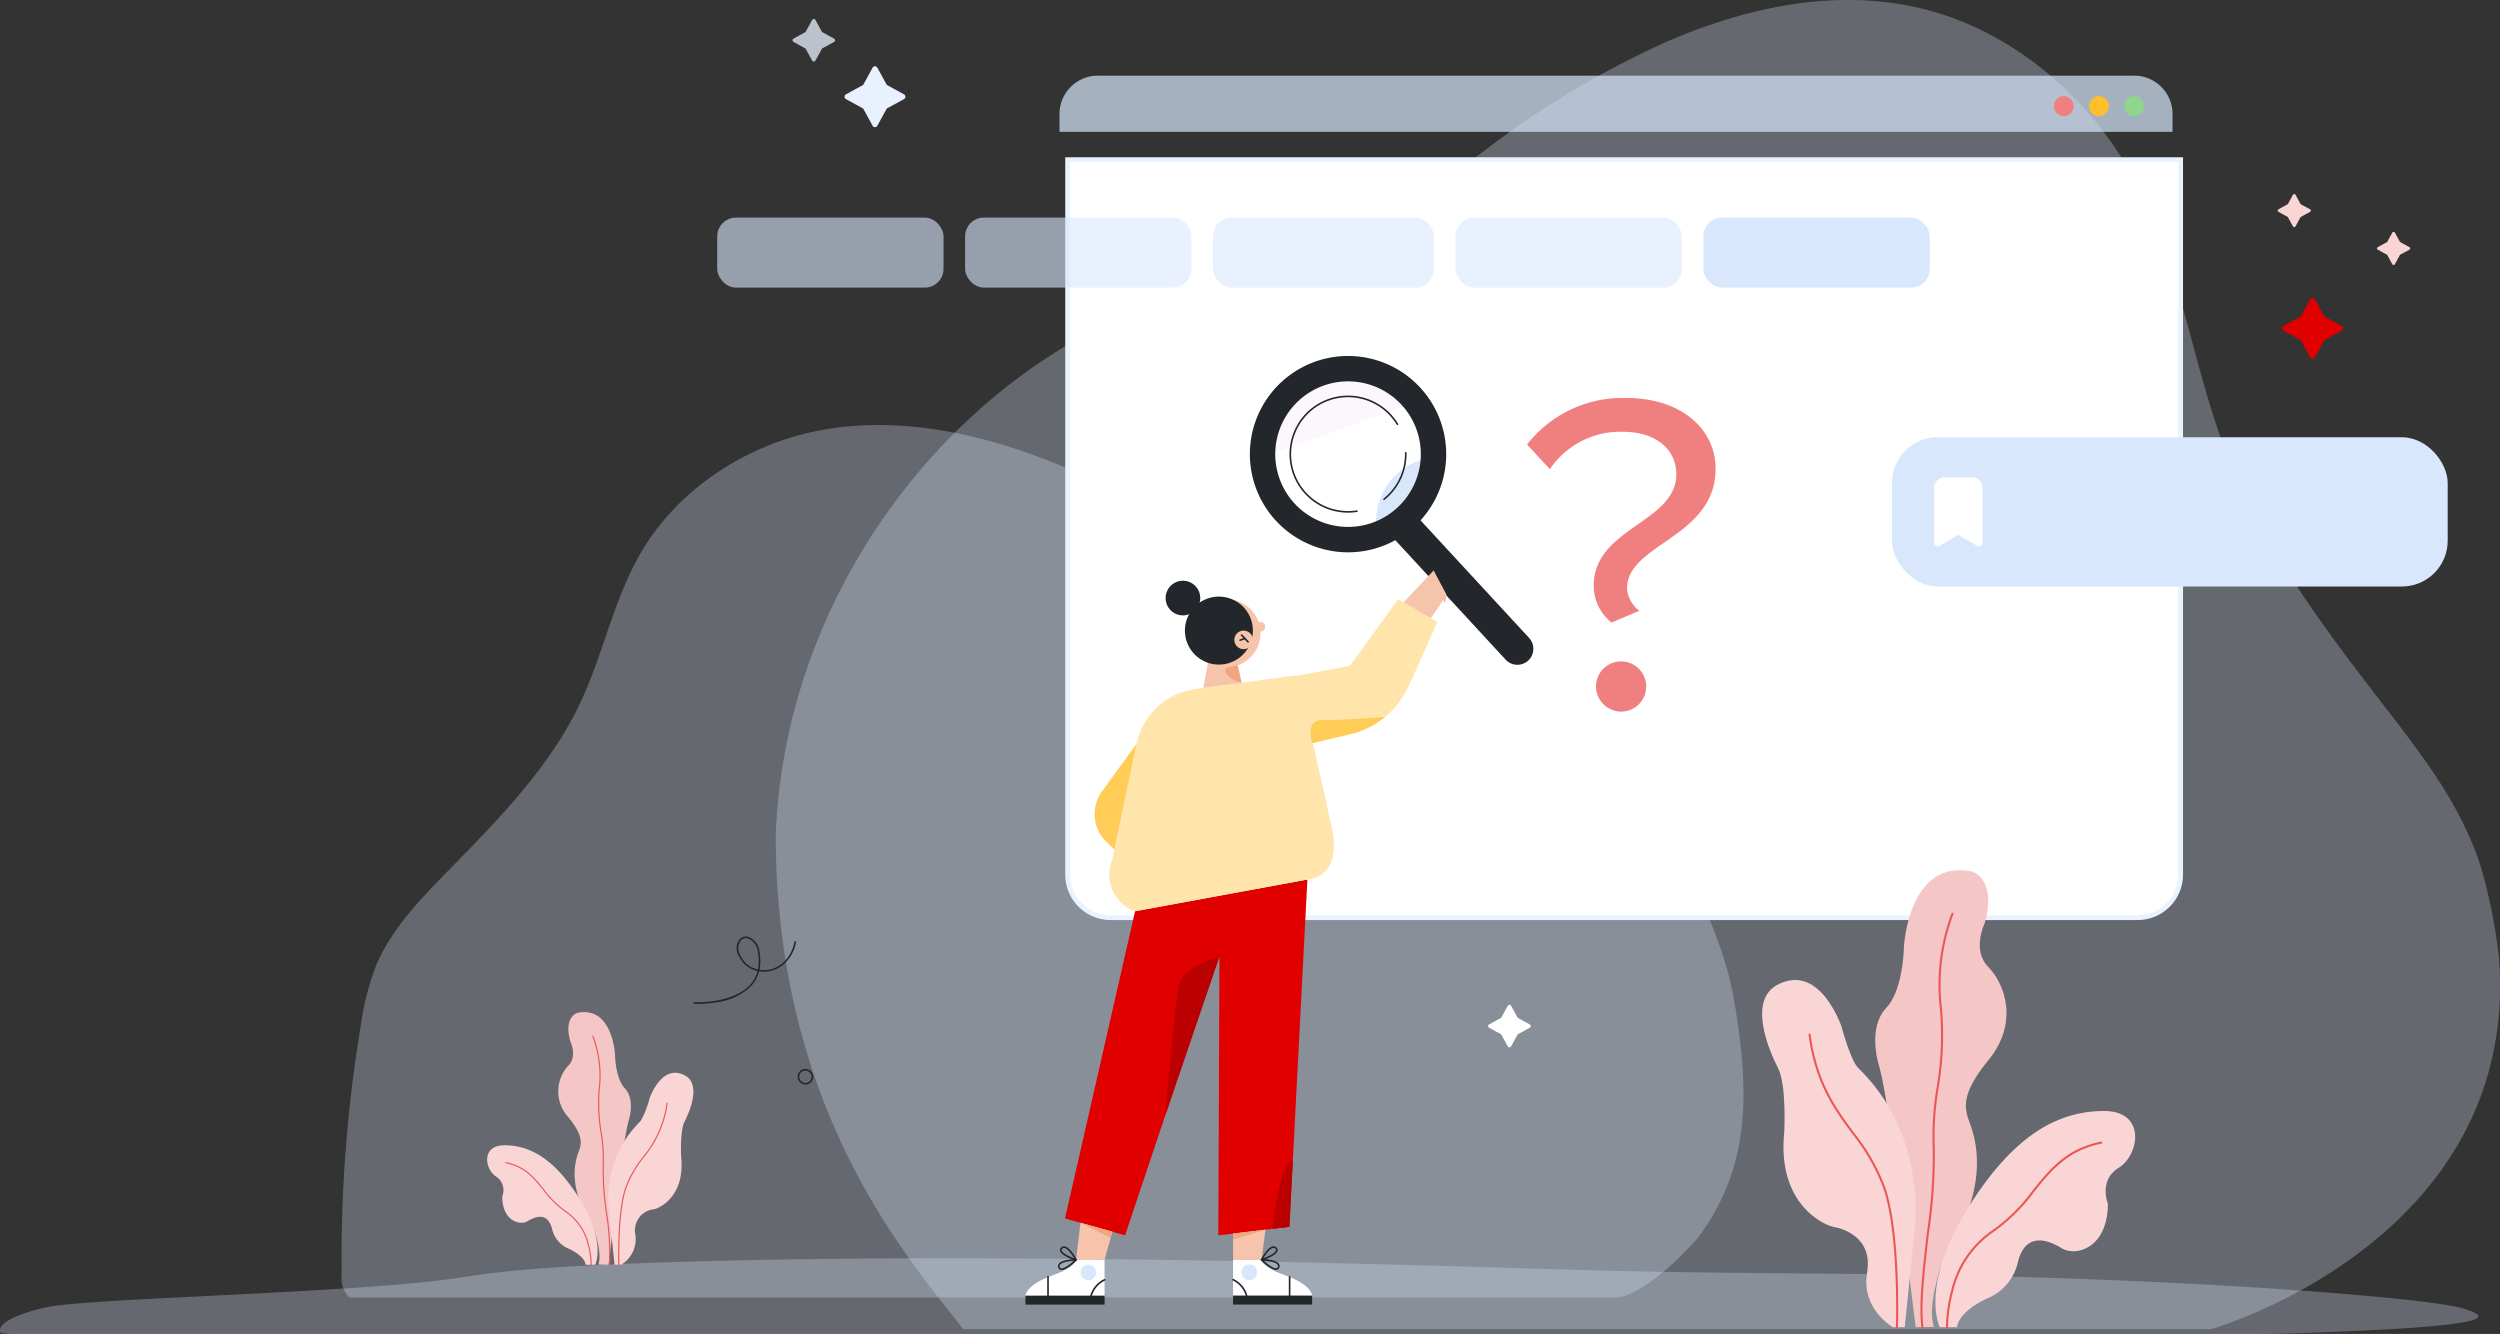 <svg xmlns="http://www.w3.org/2000/svg" viewBox="0 0 327.453 174.717">
  <rect x="0" y="0" width="327.453" height="174.717" fill="#333333" stroke="none"/>
  <g id="empty-state" transform="translate(0)">
    <path id="Trazado_240" data-name="Trazado 240" d="M79.1,211.455a3.641,3.641,0,0,1-.988-2.976,185.186,185.186,0,0,1,2.52-32.7A35.156,35.156,0,0,1,82.6,168.05c2.009-4.857,5.9-8.85,9.708-12.729,6.471-6.6,13.027-13.354,16.914-21.441,3.205-6.668,4.5-14.054,8.359-20.431,4.751-7.845,13.4-13.669,23.064-15.54,9-1.74,18.442-.153,27.032,2.825a104.444,104.444,0,0,1,19.8,9.521c4.237,2.565,8.366,5.361,13.075,7.13,5.41,2.032,11.33,2.612,17.013,3.9,22.467,5.088,40.268,35.745,42.889,51.014,2.1,12.215,2.239,21.928-4.614,31.245-4.753,5.4-8.872,7.912-10.744,7.912Z" transform="translate(-33.362 -41.515)" fill="#d8e7fc" opacity="0.3"/>
    <path id="Trazado_241" data-name="Trazado 241" d="M1.77,297.609C.2,297.548.045,297.443.023,297.35c-.23-.949,1.261-1.9,4.455-2.837a19.052,19.052,0,0,1,3.47-.67c3.552-.421,10.436-.768,17.164-1.1,11.441-.572,23.031-1.158,29.9-1.86,5.666-.579,7.95-1.219,14.779-1.772,8.4-.681,23.684-1.186,40.778-1.348,15.9-.151,32.606-.014,47.792.245,12.364.211,24,.5,35,.826,7.491.223,14.792.465,23.117.619,9.566.176,20.031.227,30.078.338,39.723.442,71.2,3.1,75.828,4.426,3.707,1.059,3.96,1.9-8.156,2.71-8.4.469-15.685.686-18.995.686Z" transform="translate(0 -122.892)" fill="#d8e7fc" opacity="0.3"/>
    <path id="Trazado_242" data-name="Trazado 242" d="M342.433,174.088H365.4c-.049,0,40.352-11.452,37.695-48.434a68.848,68.848,0,0,0-2.468-12.356c-2.527-7.766-7.425-14.15-12.212-20.351C380.269,82.4,372.022,71.6,367.132,58.665,363.1,48,361.476,36.2,356.617,26,350.64,13.457,339.766,4.145,327.6,1.154,316.288-1.628,304.4.909,293.6,5.671a121.9,121.9,0,0,0-24.9,15.223c-5.33,4.1-10.525,8.572-16.448,11.4-6.806,3.249-14.252,4.177-21.4,6.233-28.263,8.135-52.2,37.314-53.482,70.788,0,37.034,18.433,56.642,24.536,64.773H342.433Z" transform="translate(-75.763)" fill="#d8e7fc" opacity="0.3"/>
    <path id="Trazado_243" data-name="Trazado 243" d="M244.108,36.5H389.9v93.647a5.647,5.647,0,0,1-5.647,5.647h-134.5a5.647,5.647,0,0,1-5.646-5.647Z" transform="translate(-104.273 -15.593)" fill="#fff" stroke="#e9f2ff" stroke-width="0.616"/>
    <path id="Trazado_244" data-name="Trazado 244" d="M310,100.273a11.272,11.272,0,1,0-15.021,5.337A11.272,11.272,0,0,0,310,100.273Z" transform="translate(-123.256 -35.948)" fill="rgba(255,255,255,0.5)"/>
    <path id="Trazado_245" data-name="Trazado 245" d="M315.118,115.578a8.492,8.492,0,0,1,5.159-10.846l2.232-.793C323.347,111.442,315.118,115.578,315.118,115.578Z" transform="translate(-134.395 -44.398)" fill="#d8e7fc"/>
    <path id="Trazado_246" data-name="Trazado 246" d="M307.685,88.543,288.527,95.35a.644.644,0,0,1-.848-.308l-.237-.667c-1.355-3.813,3.444-8.426,7.962-10.031,4.493-1.6,11.207-.9,12.506,2.757l.237.667A.643.643,0,0,1,307.685,88.543Z" transform="translate(-122.684 -35.683)" fill="#fbf7fd"/>
    <path id="Trazado_247" data-name="Trazado 247" d="M285.792,93.736A12.859,12.859,0,1,1,298.128,107.1,12.874,12.874,0,0,1,285.792,93.736Zm3.325.132a9.532,9.532,0,1,0,9.9-9.144A9.543,9.543,0,0,0,289.117,93.868Z" transform="translate(-122.074 -34.766)" fill="#23262a"/>
    <path id="Trazado_248" data-name="Trazado 248" d="M336.084,136.729a2.1,2.1,0,0,0,.119-2.96l-14.591-15.8a1.314,1.314,0,0,0-1.857-.074l-1.147,1.059a1.314,1.314,0,0,0-.073,1.857l14.591,15.8a2.094,2.094,0,0,0,2.959.118Z" transform="translate(-135.916 -50.209)" fill="#23262a"/>
    <path id="Trazado_249" data-name="Trazado 249" d="M303.708,105.7a.075.075,0,0,1-.02,0,7.667,7.667,0,1,1,5.385-11.548.107.107,0,1,1-.183.11,7.454,7.454,0,1,0-5.235,11.228.107.107,0,0,1,.122.089.105.105,0,0,1-.069.116Z" transform="translate(-125.946 -38.64)" fill="#23262a"/>
    <path id="Trazado_250" data-name="Trazado 250" d="M316.409,109.649a.107.107,0,0,1-.1-.184,7.5,7.5,0,0,0,2.809-6,.1.1,0,0,1,.1-.108.106.106,0,0,1,.109.1,7.711,7.711,0,0,1-2.889,6.17.1.1,0,0,1-.031.017Z" transform="translate(-135.096 -44.15)" fill="#23262a"/>
    <path id="Trazado_251" data-name="Trazado 251" d="M243.52,245.5l7.863,2.212s12.364-36.993,12.364-36.509-.149,36.509-.149,36.509l9.31-1.117,2.358-45.491-22.572,4.153L243.519,245.5Z" transform="translate(-104.021 -85.905)" fill="#e00000"/>
    <path id="Trazado_252" data-name="Trazado 252" d="M281.943,281.683v3.434h3.729l.521-3.948Z" transform="translate(-120.434 -120.104)" fill="#f6c4aa"/>
    <path id="Trazado_253" data-name="Trazado 253" d="M281.943,288.062v4.692H292.3s0-1.415-3.575-2.681c-3.088-1.093-3.054-2.011-3.054-2.011Z" transform="translate(-120.434 -123.048)" fill="#fff"/>
    <path id="Trazado_254" data-name="Trazado 254" d="M285.613,290.873a1.024,1.024,0,1,0-1.449,0A1.025,1.025,0,0,0,285.613,290.873Z" transform="translate(-121.255 -123.502)" fill="#d8e7fc"/>
    <path id="Trazado_255" data-name="Trazado 255" d="M292.3,296.252H281.943v1.167H292.3Z" transform="translate(-120.434 -126.547)" fill="#23262a"/>
    <path id="Trazado_256" data-name="Trazado 256" d="M288.373,286.84a.106.106,0,0,1-.082-.038.107.107,0,0,1-.012-.119c.035-.066.87-1.615,1.594-1.723a.518.518,0,0,1,.462.159.436.436,0,0,1,.138.426c-.155.647-1.872,1.225-2.067,1.289a.092.092,0,0,1-.033.005Zm1.584-1.673a.329.329,0,0,0-.052,0c-.432.065-.994.863-1.3,1.366.176-.066.42-.163.666-.28.8-.375.964-.638.993-.762a.227.227,0,0,0-.082-.227.311.311,0,0,0-.227-.1Z" transform="translate(-123.135 -121.72)" fill="#23262a"/>
    <path id="Trazado_257" data-name="Trazado 257" d="M290.275,289.305c-.675,0-1.838-1.113-1.976-1.248a.107.107,0,0,1,.075-.183h0c.074,0,1.835.021,2.266.613a.516.516,0,0,1,.073.483.438.438,0,0,1-.314.321.512.512,0,0,1-.124.015Zm-1.619-1.208c.141.126.339.3.556.461.7.53,1.013.557,1.135.526a.225.225,0,0,0,.163-.178.309.309,0,0,0-.042-.294C290.211,288.26,289.242,288.132,288.656,288.1Z" transform="translate(-123.136 -122.968)" fill="#23262a"/>
    <path id="Trazado_258" data-name="Trazado 258" d="M283.637,294.724a.107.107,0,0,1-.1-.08,3.276,3.276,0,0,0-1.713-2.015.106.106,0,0,1,.085-.2,3.443,3.443,0,0,1,1.834,2.157.107.107,0,0,1-.076.13.112.112,0,0,1-.027,0Z" transform="translate(-120.355 -124.912)" fill="#23262a"/>
    <path id="Trazado_259" data-name="Trazado 259" d="M294.792,294.441a.106.106,0,0,1-.107-.107v-2.466a.107.107,0,0,1,.213,0v2.466A.106.106,0,0,1,294.792,294.441Z" transform="translate(-125.877 -124.629)" fill="#23262a"/>
    <path id="Trazado_260" data-name="Trazado 260" d="M250.8,280.766l-1.024,3.691h-3.729l.58-4.853Z" transform="translate(-105.103 -119.436)" fill="#f6c4aa"/>
    <path id="Trazado_261" data-name="Trazado 261" d="M244.837,288.076v4.693H234.479s0-1.415,3.575-2.681c3.087-1.094,3.054-2.011,3.054-2.011Z" transform="translate(-100.16 -123.054)" fill="#fff"/>
    <path id="Trazado_262" data-name="Trazado 262" d="M248.314,291.165a1.024,1.024,0,1,0-1.232-.762A1.024,1.024,0,0,0,248.314,291.165Z" transform="translate(-105.531 -123.51)" fill="#d8e7fc"/>
    <path id="Trazado_263" data-name="Trazado 263" d="M234.479,297.433h10.358v-1.167H234.479Z" transform="translate(-100.16 -126.553)" fill="#23262a"/>
    <path id="Trazado_264" data-name="Trazado 264" d="M244.476,286.856a.108.108,0,0,1-.033,0c-.2-.064-1.913-.642-2.067-1.289a.436.436,0,0,1,.138-.426.517.517,0,0,1,.462-.159c.725.108,1.559,1.658,1.594,1.723a.107.107,0,0,1-.013.119.106.106,0,0,1-.081.038Zm-1.585-1.673a.31.31,0,0,0-.227.1.226.226,0,0,0-.082.227c.029.123.2.386.993.761.246.117.489.213.666.28-.3-.5-.865-1.3-1.3-1.366A.335.335,0,0,0,242.891,285.182Z" transform="translate(-103.528 -121.727)" fill="#23262a"/>
    <path id="Trazado_265" data-name="Trazado 265" d="M242.383,289.32a.487.487,0,0,1-.124-.015.438.438,0,0,1-.314-.32.519.519,0,0,1,.073-.483c.432-.592,2.191-.612,2.266-.613h0a.106.106,0,0,1,.1.066.1.1,0,0,1-.024.116c-.139.135-1.3,1.248-1.976,1.248ZM244,288.112c-.586.034-1.554.162-1.812.516a.306.306,0,0,0-.042.294.226.226,0,0,0,.163.178c.123.03.433,0,1.135-.526.218-.164.416-.335.556-.46Z" transform="translate(-103.336 -122.974)" fill="#23262a"/>
    <path id="Trazado_266" data-name="Trazado 266" d="M249.386,294.74a.145.145,0,0,1-.027,0,.107.107,0,0,1-.076-.13,3.446,3.446,0,0,1,1.834-2.157.106.106,0,1,1,.085.2,3.287,3.287,0,0,0-1.713,2.015.106.106,0,0,1-.1.08Z" transform="translate(-106.482 -124.918)" fill="#23262a"/>
    <path id="Trazado_267" data-name="Trazado 267" d="M239.553,294.457a.106.106,0,0,1-.107-.107v-2.465a.107.107,0,1,1,.213,0v2.465A.107.107,0,0,1,239.553,294.457Z" transform="translate(-102.281 -124.635)" fill="#23262a"/>
    <path id="Trazado_268" data-name="Trazado 268" d="M273.567,218.736s-4.692,1.2-5.288,3.662-1.769,17.014-1.769,17.014Z" transform="translate(-113.842 -93.435)" fill="#ba0000"/>
    <path id="Trazado_269" data-name="Trazado 269" d="M257.03,185.307l22.572-4.153s4.568-.1,3.227-6.577-4.618-20.182-4.618-20.182l-13.3,1.814a9.105,9.105,0,0,0-7.682,7.156l-3.175,15.163a5.092,5.092,0,0,0,2.973,6.779Z" transform="translate(-108.357 -65.952)" fill="#ffe5ab"/>
    <path id="Trazado_270" data-name="Trazado 270" d="M275.758,151.461l-.632,3.351,5.019-.684-.588-2.667Z" transform="translate(-117.522 -64.698)" fill="#f6c4aa"/>
    <path id="Trazado_271" data-name="Trazado 271" d="M281.518,142.2a4.451,4.451,0,1,0-5.107,3.68A4.451,4.451,0,0,0,281.518,142.2Z" transform="translate(-116.475 -58.538)" fill="#f6c4aa"/>
    <path id="Trazado_272" data-name="Trazado 272" d="M288.494,147.909l11.545-2.16,6.331-8.715,5.14,2.979-3.722,8.3a11.38,11.38,0,0,1-7.812,6.429l-9.363,2.173-2.118-9.005Z" transform="translate(-123.233 -58.535)" fill="#ffe5ab"/>
    <path id="Trazado_273" data-name="Trazado 273" d="M255.786,170.052l-4.536,6.238a5.055,5.055,0,0,0,.584,6.615l1.049,1.009Z" transform="translate(-106.911 -72.639)" fill="#ffcc57"/>
    <path id="Trazado_274" data-name="Trazado 274" d="M299.891,167.346s-1.067-3.078,1.342-3.028c2.681.055,8.189-.411,8.189-.411a11.66,11.66,0,0,1-3.8,2.072c-1.875.473-5.733,1.368-5.733,1.368Z" transform="translate(-128.001 -70.014)" fill="#ffcc57"/>
    <path id="Trazado_275" data-name="Trazado 275" d="M268.788,137.325a2.268,2.268,0,1,0-2.268-2.268A2.268,2.268,0,0,0,268.788,137.325Z" transform="translate(-113.846 -56.722)" fill="#23262a"/>
    <path id="Trazado_276" data-name="Trazado 276" d="M275.386,145.319a4.451,4.451,0,1,0-4.452-4.451A4.451,4.451,0,0,0,275.386,145.319Z" transform="translate(-115.732 -58.272)" fill="#23262a"/>
    <path id="Trazado_277" data-name="Trazado 277" d="M284.307,146.262a1.214,1.214,0,1,0-1.717,0A1.213,1.213,0,0,0,284.307,146.262Z" transform="translate(-120.559 -61.592)" fill="#f6c4aa"/>
    <path id="Trazado_278" data-name="Trazado 278" d="M287.742,143.47a.628.628,0,1,0-.628-.628A.628.628,0,0,0,287.742,143.47Z" transform="translate(-122.643 -60.748)" fill="#f6c4aa"/>
    <path id="Trazado_279" data-name="Trazado 279" d="M284.66,146.127a.108.108,0,0,1-.078-.034l-.851-.894a.106.106,0,1,1,.154-.147l.851.894a.106.106,0,0,1,0,.15.1.1,0,0,1-.074.029Z" transform="translate(-121.185 -61.947)" fill="#23262a"/>
    <path id="Trazado_280" data-name="Trazado 280" d="M283.474,146.237a.107.107,0,0,1-.036-.207l.616-.224a.107.107,0,1,1,.072.2l-.616.224A.114.114,0,0,1,283.474,146.237Z" transform="translate(-121.043 -62.28)" fill="#23262a"/>
    <path id="Trazado_281" data-name="Trazado 281" d="M320.925,134.62l3.936-4.191,1.688,3.17-.342.615-1.723,2.47Z" transform="translate(-137.086 -55.714)" fill="#f6c4aa"/>
    <path id="Trazado_282" data-name="Trazado 282" d="M330.062,136.646l.39-.684-.221,1.09Z" transform="translate(-140.989 -58.077)" fill="#f2a680"/>
    <path id="Trazado_283" data-name="Trazado 283" d="M281.785,152.14a10.543,10.543,0,0,0-1.3.249c-.807.2-.17,1.555,1.805,2.029Z" transform="translate(-119.665 -64.988)" fill="#f2a680"/>
    <path id="Trazado_284" data-name="Trazado 284" d="M290.983,274.255s.749-8.092,2.653-9.019l-.454,8.755Z" transform="translate(-124.296 -113.298)" fill="#ba0000"/>
    <path id="Trazado_285" data-name="Trazado 285" d="M247.064,279.605l3.946,1.977.226-.816Z" transform="translate(-105.536 -119.436)" fill="#f2a680"/>
    <path id="Trazado_286" data-name="Trazado 286" d="M281.943,281.683v.786l4.25-1.3Z" transform="translate(-120.434 -120.104)" fill="#f2a680"/>
    <path id="Trazado_287" data-name="Trazado 287" d="M445.811,147.48l2.938,1.607-2.938,1.606-1.607,2.938-1.607-2.938-2.937-1.606,2.937-1.607,1.607-2.938Z" transform="translate(-187.805 -61.742)" fill="#fff"/>
    <path id="Trazado_288" data-name="Trazado 288" d="M443.872,153.744a.442.442,0,0,1-.39-.231l-1.544-2.824-2.824-1.544a.445.445,0,0,1,0-.78l2.824-1.544L443.483,144a.444.444,0,0,1,.779,0l1.544,2.824,2.824,1.544a.445.445,0,0,1,0,.78l-2.824,1.544-1.544,2.824A.444.444,0,0,1,443.872,153.744Zm-3.617-4.988,2.224,1.217a.445.445,0,0,1,.177.176l1.217,2.225,1.217-2.225a.441.441,0,0,1,.177-.176l2.224-1.217-2.224-1.217a.446.446,0,0,1-.177-.177l-1.217-2.225-1.217,2.225a.45.45,0,0,1-.177.177Z" transform="translate(-187.473 -61.411)" fill="#fff"/>
    <path id="Trazado_289" data-name="Trazado 289" d="M360.226,120.418l3.648-1.555a3.982,3.982,0,0,1-1.615-2.93c0-5.861,11.6-6.638,11.6-15.668,0-5.143-4.425-9.269-11.72-9.269a15.878,15.878,0,0,0-12.977,6.1l2.99,3.229a11.127,11.127,0,0,1,9.508-4.9c4.724,0,7.057,2.571,7.057,5.562,0,6.338-10.824,7-10.824,14.591A6.183,6.183,0,0,0,360.226,120.418Zm1.256,11.661a3.289,3.289,0,1,0-3.289-3.289A3.318,3.318,0,0,0,361.482,132.079Z" transform="translate(-149.148 -38.87)" fill="#f08080"/>
    <path id="Trazado_290" data-name="Trazado 290" d="M247.406,17.3H382.894a5.035,5.035,0,0,1,5.15,4.907v2.454H242.256V22.211A5.035,5.035,0,0,1,247.406,17.3Z" transform="translate(-103.482 -7.392)" fill="#d8e7fc" opacity="0.7"/>
    <path id="Trazado_291" data-name="Trazado 291" d="M488.268,23.538A1.314,1.314,0,0,0,487.242,22a1.293,1.293,0,0,0-1.511,1.045,1.314,1.314,0,0,0,1.026,1.538A1.293,1.293,0,0,0,488.268,23.538Z" transform="translate(-207.475 -9.388)" fill="#8ed68c"/>
    <path id="Trazado_292" data-name="Trazado 292" d="M480.227,23.537A1.314,1.314,0,0,0,479.2,22a1.293,1.293,0,0,0-1.511,1.045,1.314,1.314,0,0,0,1.026,1.538A1.293,1.293,0,0,0,480.227,23.537Z" transform="translate(-204.04 -9.387)" fill="#ffbf2d"/>
    <path id="Trazado_293" data-name="Trazado 293" d="M472.186,23.537A1.313,1.313,0,0,0,471.16,22a1.292,1.292,0,0,0-1.51,1.045,1.313,1.313,0,0,0,1.026,1.538A1.292,1.292,0,0,0,472.186,23.537Z" transform="translate(-200.605 -9.387)" fill="#f08080"/>
    <g id="Grupo_546" data-name="Grupo 546" transform="translate(247.811 57.27)">
      <rect id="Rectángulo_587" data-name="Rectángulo 587" width="72.791" height="19.552" rx="6" fill="#d8e7fc"/>
      <path id="Trazado_294" data-name="Trazado 294" d="M447.222,109.137H443.6a1.357,1.357,0,0,0-1.358,1.358v7.244a.454.454,0,0,0,.679.394l2.49-1.44,2.49,1.44a.453.453,0,0,0,.679-.394V110.5a1.357,1.357,0,0,0-1.358-1.358Z" transform="translate(-436.718 -103.889)" fill="#fff"/>
    </g>
    <path id="Trazado_295" data-name="Trazado 295" d="M546.521,54.624l1.277.7-1.277.7-.7,1.277-.7-1.277-1.277-.7,1.277-.7.7-1.277Z" transform="translate(-232.309 -22.788)" fill="#fad5d5"/>
    <path id="Trazado_296" data-name="Trazado 296" d="M545.68,57.347a.193.193,0,0,1-.17-.1l-.671-1.227-1.227-.671a.193.193,0,0,1,0-.339l1.227-.671.671-1.227a.193.193,0,0,1,.339,0l.671,1.227,1.228.671a.194.194,0,0,1,0,.339l-1.228.671-.671,1.227A.194.194,0,0,1,545.68,57.347Zm-1.572-2.168.967.529a.2.2,0,0,1,.077.077l.529.967.529-.967a.192.192,0,0,1,.077-.077l.967-.529-.967-.529a.192.192,0,0,1-.077-.077l-.529-.967-.529.967a.2.2,0,0,1-.077.077Z" transform="translate(-232.165 -22.644)" fill="#fad5d5"/>
    <path id="Trazado_297" data-name="Trazado 297" d="M523.81,45.973l1.277.7-1.277.7-.7,1.277-.7-1.277-1.277-.7,1.277-.7.7-1.277Z" transform="translate(-222.608 -19.092)" fill="#fad5d5"/>
    <path id="Trazado_298" data-name="Trazado 298" d="M522.969,48.7a.193.193,0,0,1-.17-.1l-.671-1.227L520.9,46.7a.194.194,0,0,1,0-.339l1.227-.671.671-1.227a.193.193,0,0,1,.339,0l.671,1.227,1.228.671a.194.194,0,0,1,0,.339l-1.228.671-.671,1.227A.194.194,0,0,1,522.969,48.7ZM521.4,46.527l.967.529a.2.2,0,0,1,.077.077l.529.967.529-.967a.192.192,0,0,1,.077-.077l.967-.529L523.575,46a.192.192,0,0,1-.077-.077l-.529-.967-.529.967a.2.2,0,0,1-.077.077Z" transform="translate(-222.465 -18.948)" fill="#fad5d5"/>
    <path id="Trazado_299" data-name="Trazado 299" d="M183.4,246.459a1.042,1.042,0,0,1-.214-.023,1.019,1.019,0,1,1,.767-.142,1.01,1.01,0,0,1-.553.165Zm0-1.826a.808.808,0,1,0,.169.018A.8.8,0,0,0,183.395,244.633Z" transform="translate(-77.904 -104.406)" fill="#23262a"/>
    <path id="Trazado_300" data-name="Trazado 300" d="M159.006,222.969c-.2,0-.316-.005-.32-.005a.107.107,0,1,1,.01-.213c.05,0,5.074.2,7.328-2.331a4.178,4.178,0,0,0,.938-1.765,3.454,3.454,0,0,1-2.449-1.958,1.933,1.933,0,0,1,.071-2.161,1.161,1.161,0,0,1,1.222-.349,2.374,2.374,0,0,1,1.426,2.071,6.145,6.145,0,0,1-.012,2.228,3.689,3.689,0,0,0,.959.025,3.788,3.788,0,0,0,2.2-1.007,4.948,4.948,0,0,0,1.419-2.672.107.107,0,1,1,.209.044,5.162,5.162,0,0,1-1.483,2.784,4,4,0,0,1-2.327,1.063,3.943,3.943,0,0,1-1.028-.028,4.4,4.4,0,0,1-.99,1.867,7.691,7.691,0,0,1-4.636,2.192,15.631,15.631,0,0,1-2.541.215Zm6.452-8.619a.935.935,0,0,0-.713.325,1.836,1.836,0,0,0-.037,1.935,3.244,3.244,0,0,0,2.3,1.837,5.918,5.918,0,0,0,.012-2.154,2.175,2.175,0,0,0-1.275-1.9,1.047,1.047,0,0,0-.29-.041Z" transform="translate(-67.74 -91.47)" fill="#23262a"/>
    <path id="Trazado_301" data-name="Trazado 301" d="M527.347,71.084l2.347,1.284-2.347,1.284L526.063,76l-1.284-2.348-2.347-1.284,2.347-1.284,1.284-2.347Z" transform="translate(-223.161 -29.362)" fill="#e00000"/>
    <path id="Trazado_302" data-name="Trazado 302" d="M525.8,76.091a.355.355,0,0,1-.312-.185l-1.234-2.256-2.256-1.234a.356.356,0,0,1,0-.624l2.256-1.234,1.234-2.256a.356.356,0,0,1,.624,0l1.234,2.256,2.256,1.234a.356.356,0,0,1,0,.624l-2.256,1.234-1.234,2.256A.357.357,0,0,1,525.8,76.091ZM522.905,72.1l1.778.972a.357.357,0,0,1,.142.141L525.8,75l.972-1.778a.357.357,0,0,1,.142-.141l1.778-.972-1.778-.973a.357.357,0,0,1-.142-.141l-.972-1.778-.973,1.778a.357.357,0,0,1-.142.141Z" transform="translate(-222.896 -29.097)" fill="#e00000"/>
    <path id="Trazado_303" data-name="Trazado 303" d="M344.141,231.825l1.641.9-1.641.9-.9,1.642-.9-1.642-1.642-.9,1.642-.9.9-1.642Z" transform="translate(-145.534 -98.325)" fill="#fff"/>
    <path id="Trazado_304" data-name="Trazado 304" d="M343.058,235.324a.249.249,0,0,1-.218-.129l-.863-1.578-1.578-.863a.249.249,0,0,1,0-.436l1.578-.863.863-1.578a.249.249,0,0,1,.436,0l.863,1.578,1.578.863a.249.249,0,0,1,0,.436l-1.578.863-.863,1.578A.249.249,0,0,1,343.058,235.324Zm-2.022-2.788,1.244.68a.252.252,0,0,1,.1.1l.68,1.244.681-1.244a.245.245,0,0,1,.1-.1l1.244-.68-1.244-.68a.247.247,0,0,1-.1-.1l-.681-1.244-.68,1.244a.255.255,0,0,1-.1.1Z" transform="translate(-145.349 -98.139)" fill="#fff"/>
    <path id="Trazado_305" data-name="Trazado 305" d="M198.641,18.126l2.347,1.284-2.347,1.284-1.284,2.348-1.284-2.348-2.348-1.284,2.348-1.284,1.284-2.348Z" transform="translate(-82.751 -6.74)" fill="#e8f1fd"/>
    <path id="Trazado_306" data-name="Trazado 306" d="M197.091,23.131a.356.356,0,0,1-.312-.185l-1.234-2.256-2.256-1.234a.355.355,0,0,1,0-.624l2.256-1.234,1.234-2.256a.356.356,0,0,1,.624,0l1.234,2.256,2.256,1.234a.355.355,0,0,1,0,.624l-2.256,1.234L197.4,22.946A.356.356,0,0,1,197.091,23.131ZM194.2,19.144l1.778.973a.355.355,0,0,1,.141.141l.973,1.778.973-1.778a.355.355,0,0,1,.141-.141l1.778-.973-1.778-.972a.355.355,0,0,1-.141-.141l-.973-1.778-.973,1.778a.356.356,0,0,1-.141.141Z" transform="translate(-82.486 -6.475)" fill="#e8f1fd"/>
    <path id="Trazado_307" data-name="Trazado 307" d="M183.778,9.789a.248.248,0,0,0,.436,0l.863-1.578,1.578-.863a.249.249,0,0,0,0-.436l-1.578-.863-.863-1.578a.248.248,0,0,0-.436,0l-.863,1.578-1.578.863a.249.249,0,0,0,0,.436l1.578.863Z" transform="translate(-77.405 -1.855)" fill="rgba(232,241,253,0.75)"/>
    <path id="Trazado_308" data-name="Trazado 308" d="M431.126,234.932s-1.226-8.252-1.781-10.067c-.718-2.345-1.069-5.837.9-7.892s2.272-6.892,2.272-7.633.74-11.839,8.879-10.195c0,0,3.371.821,1.726,6.742,0,0-1.727,3.536.452,5.755s4.069,7.317,0,12.25-2.911,6.739-2.26,8.633c2.964,8.634-3.344,16.563-4.028,18.679s-1.507,5.588-.82,7.586l-2.394.045-2.949-23.9Z" transform="translate(-183.156 -84.996)" fill="#f5c6c6"/>
    <path id="Trazado_309" data-name="Trazado 309" d="M445.369,282.349s0-1.946,3.993-3.788a6.673,6.673,0,0,0,3.993-4.812c1.024-3.891,3.891-2.867,5.734-1.741s6.03,0,6.036-5.837c0,0-1.245-3.072,1.428-4.71s3.7-7.49-2.037-7.431-11.136,2.89-16.69,11.118c-7.718,11.433-4.714,17.2-4.714,17.2h2.256Z" transform="translate(-189.034 -108.511)" fill="#fad5d5"/>
    <path id="Trazado_310" data-name="Trazado 310" d="M420.035,269.554s-4.193-2.384-3.371-7.152-3.453-5.838-4.439-6-7.4-2.8-6.412-12.415c0,0,.328-6.166-.822-8.386s-4.028-8.878,0-10.934,6.824,1.644,8.3,5.426c0,0,1.151,4.357,2.137,5.427s8.139,7.317,7.564,20.307l-1.4,13.73h-1.56Z" transform="translate(-172.109 -95.716)" fill="#fad5d5"/>
    <path id="Trazado_311" data-name="Trazado 311" d="M425.1,274.936h0a.137.137,0,0,1-.133-.142c0-.122.386-12.286-1.662-18.234a26.017,26.017,0,0,0-4.112-7.155c-2.366-3.231-4.812-6.573-5.673-12.894a.137.137,0,1,1,.271-.037c.851,6.251,3.277,9.564,5.622,12.769a26.225,26.225,0,0,1,4.151,7.229c2.064,6,1.681,18.21,1.677,18.333A.137.137,0,0,1,425.1,274.936Z" transform="translate(-176.636 -100.961)" fill="#ea5656"/>
    <path id="Trazado_312" data-name="Trazado 312" d="M439.372,263.112a.138.138,0,0,1-.136-.12c-.379-2.95.179-7.753.719-12.4a68.376,68.376,0,0,0,.765-11.033,37.648,37.648,0,0,1,.5-7.929,40.623,40.623,0,0,0,.435-10.391,26.674,26.674,0,0,1,1.53-12.484.138.138,0,0,1,.252.111,26.391,26.391,0,0,0-1.508,12.344,40.778,40.778,0,0,1-.435,10.458,37.4,37.4,0,0,0-.5,7.872,68.524,68.524,0,0,1-.766,11.087c-.538,4.629-1.095,9.415-.719,12.332a.136.136,0,0,1-.119.154h-.018Z" transform="translate(-187.57 -89.137)" fill="#ea5656"/>
    <path id="Trazado_313" data-name="Trazado 313" d="M445.084,285.47a.138.138,0,0,1-.137-.136,19.645,19.645,0,0,1,.691-4.83,13.15,13.15,0,0,1,5.216-7.754,22.868,22.868,0,0,0,5.446-5.342c2.26-2.805,4.393-5.456,8.968-6.392a.137.137,0,1,1,.055.269c-4.478.916-6.582,3.529-8.81,6.295a23.115,23.115,0,0,1-5.511,5.4,12.886,12.886,0,0,0-5.1,7.6,19.387,19.387,0,0,0-.681,4.755.136.136,0,0,1-.135.139h0Z" transform="translate(-190.063 -111.494)" fill="#ea5656"/>
    <path id="Trazado_314" data-name="Trazado 314" d="M135.861,251.3s.678-4.562.985-5.565c.4-1.3.591-3.227-.5-4.363s-1.256-3.81-1.256-4.22-.409-6.545-4.909-5.636c0,0-1.863.455-.954,3.727,0,0,.955,1.955-.25,3.182a4.982,4.982,0,0,0,0,6.772c2.25,2.727,1.609,3.726,1.25,4.772-1.639,4.773,1.848,9.156,2.227,10.326s.833,3.089.453,4.194l1.323.025,1.63-13.214Z" transform="translate(-54.528 -98.855)" fill="#f5c6c6"/>
    <path id="Trazado_315" data-name="Trazado 315" d="M124.291,277.512s0-1.076-2.207-2.094a3.688,3.688,0,0,1-2.208-2.66c-.566-2.151-2.151-1.584-3.17-.962s-3.334,0-3.337-3.227a2.142,2.142,0,0,0-.789-2.6c-1.477-.906-2.043-4.141,1.126-4.108s6.156,1.6,9.227,6.146c4.267,6.321,2.606,9.509,2.606,9.509Z" transform="translate(-47.583 -111.854)" fill="#fad5d5"/>
    <path id="Trazado_316" data-name="Trazado 316" d="M140.79,270.44a3.938,3.938,0,0,0,1.863-3.954,2.767,2.767,0,0,1,2.454-3.317c.546-.091,4.091-1.546,3.545-6.863,0,0-.182-3.409.454-4.636s2.227-4.908,0-6.045-3.773.909-4.591,3a11.616,11.616,0,0,1-1.182,3,14.062,14.062,0,0,0-4.181,11.226l.774,7.59h.863Z" transform="translate(-59.433 -104.782)" fill="#fad5d5"/>
    <path id="Trazado_317" data-name="Trazado 317" d="M141.437,273.415h0a.076.076,0,0,0,.073-.078c0-.067-.213-6.792.919-10.08A14.372,14.372,0,0,1,144.7,259.3a14.041,14.041,0,0,0,3.136-7.128.076.076,0,0,0-.151-.021,13.9,13.9,0,0,1-3.108,7.059,14.5,14.5,0,0,0-2.294,4c-1.141,3.314-.93,10.067-.927,10.135A.075.075,0,0,0,141.437,273.415Z" transform="translate(-60.376 -107.681)" fill="#ea5656"/>
    <path id="Trazado_318" data-name="Trazado 318" d="M137.685,266.879a.077.077,0,0,0,.076-.066,34.394,34.394,0,0,0-.4-6.854,37.847,37.847,0,0,1-.423-6.1,20.792,20.792,0,0,0-.275-4.383,22.44,22.44,0,0,1-.24-5.744,14.741,14.741,0,0,0-.846-6.9.076.076,0,1,0-.139.061,14.588,14.588,0,0,1,.834,6.823,22.542,22.542,0,0,0,.24,5.782,20.637,20.637,0,0,1,.274,4.352,37.881,37.881,0,0,0,.423,6.129,34.286,34.286,0,0,1,.4,6.817.075.075,0,0,0,.066.085h.01Z" transform="translate(-57.851 -101.145)" fill="#ea5656"/>
    <path id="Trazado_319" data-name="Trazado 319" d="M126.788,279.237a.076.076,0,0,0,.076-.075,10.858,10.858,0,0,0-.382-2.67,7.27,7.27,0,0,0-2.883-4.287,12.634,12.634,0,0,1-3.011-2.953c-1.249-1.551-2.429-3.016-4.958-3.534a.076.076,0,0,0-.03.149c2.476.506,3.639,1.951,4.87,3.48a12.787,12.787,0,0,0,3.047,2.985,7.125,7.125,0,0,1,2.819,4.2,10.683,10.683,0,0,1,.376,2.628.076.076,0,0,0,.075.077h0Z" transform="translate(-49.353 -113.503)" fill="#ea5656"/>
    <rect id="Rectángulo_588" data-name="Rectángulo 588" width="29.645" height="9.176" rx="2.464" transform="translate(93.941 28.498)" fill="rgba(216,231,252,0.6)"/>
    <rect id="Rectángulo_589" data-name="Rectángulo 589" width="29.645" height="9.176" rx="2.464" transform="translate(126.409 28.498)" fill="rgba(216,231,252,0.6)"/>
    <rect id="Rectángulo_590" data-name="Rectángulo 590" width="28.94" height="9.176" rx="2.464" transform="translate(158.879 28.498)" fill="rgba(216,231,252,0.6)"/>
    <rect id="Rectángulo_591" data-name="Rectángulo 591" width="29.645" height="9.176" rx="2.464" transform="translate(190.642 28.498)" fill="rgba(216,231,252,0.6)"/>
    <rect id="Rectángulo_592" data-name="Rectángulo 592" width="29.645" height="9.176" rx="2.464" transform="translate(223.11 28.498)" fill="#d8e7fc"/>
  </g>
</svg>

